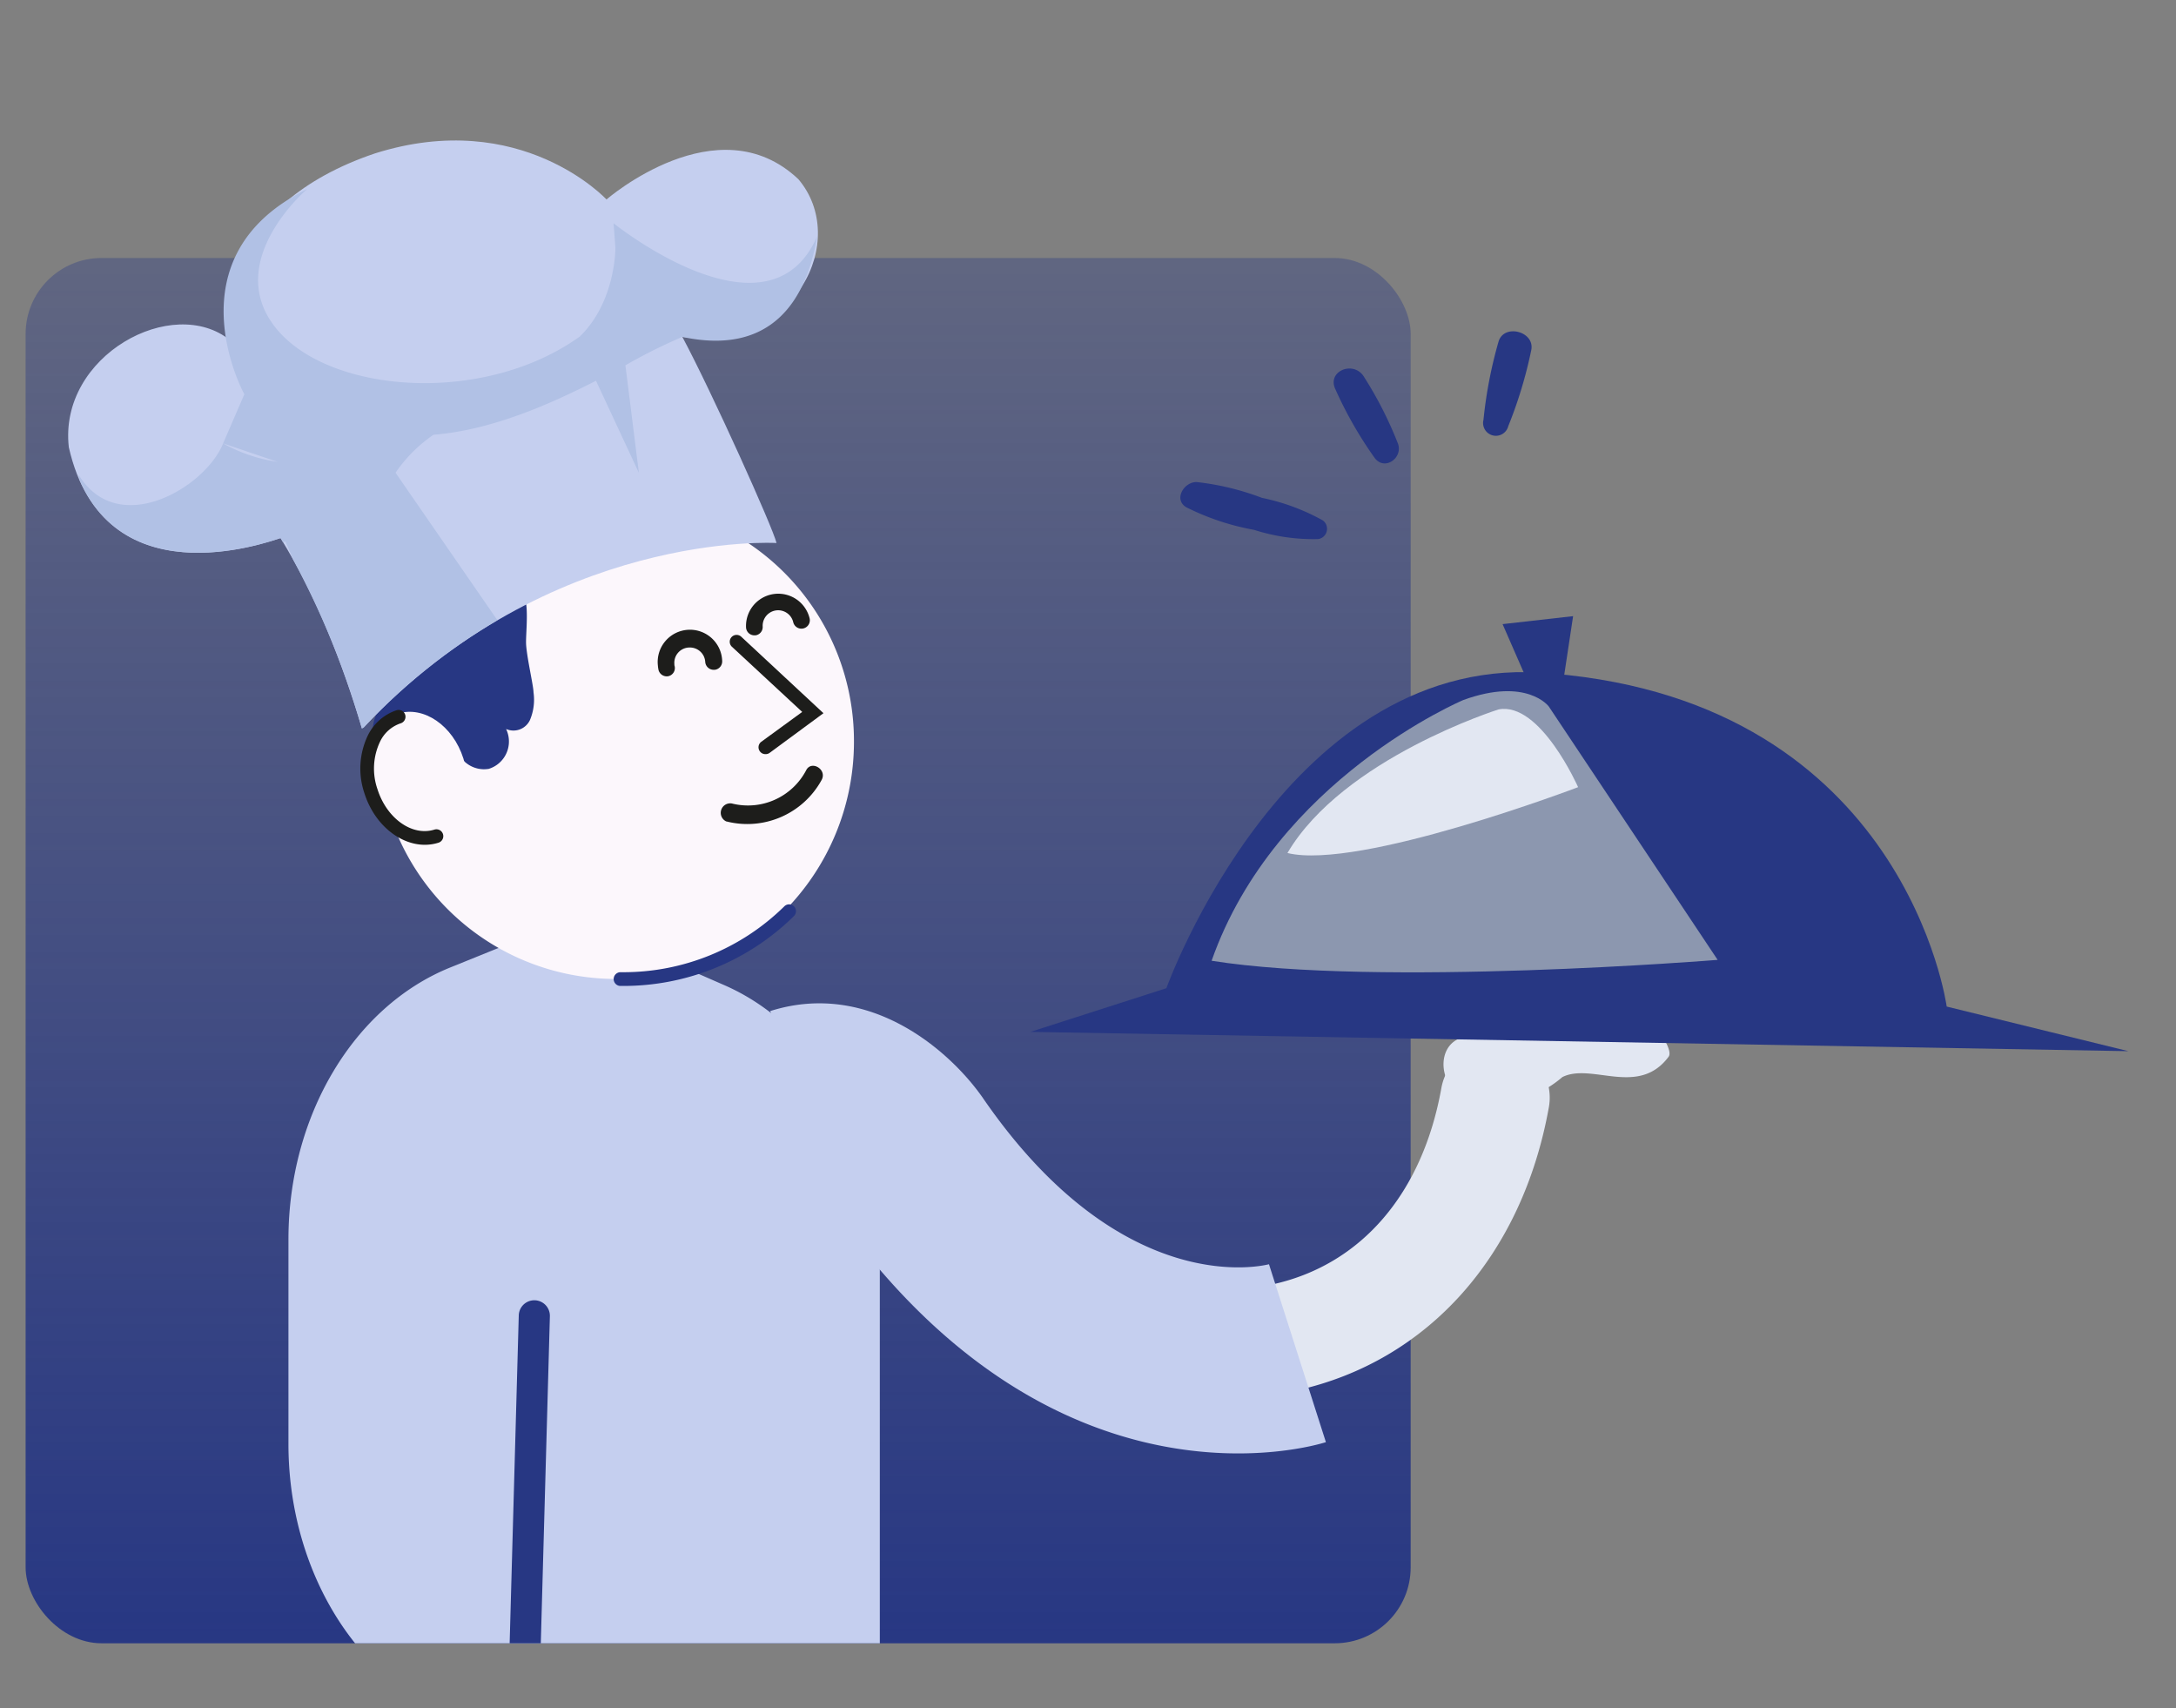 <svg xmlns="http://www.w3.org/2000/svg" xmlns:xlink="http://www.w3.org/1999/xlink" viewBox="0 0 344 270"><rect x="0" y="0" width="344" height="270" fill="#808080" stroke="none"/><defs><style>.cls-1{fill:none;}.cls-2{fill:url(#Dégradé_sans_nom_2);}.cls-3{clip-path:url(#clip-path);}.cls-4{clip-path:url(#clip-path-2);}.cls-5{fill:#c5cfef;}.cls-6{fill:#e2e7f2;}.cls-7{fill:#fcf7fc;}.cls-8{fill:#273783;}.cls-9{fill:#1d1d1b;}.cls-10{fill:#b1c1e5;}.cls-11{fill:#8c97af;}</style><linearGradient id="Dégradé_sans_nom_2" x1="113.53" y1="21.92" x2="113.53" y2="260.82" gradientUnits="userSpaceOnUse"><stop offset="0" stop-color="#273783" stop-opacity="0.3"/><stop offset="1" stop-color="#273783"/></linearGradient><clipPath id="clip-path"><path class="cls-1" d="M213.41,259.74H13.64a9.62,9.62,0,0,1-9.59-9.59V50.37c0-5.27,4.31-45.55,9.59-45.55H213.41c5.28,0,130.26,40.28,130.26,45.55V250.15C343.67,255.42,218.69,259.74,213.41,259.74Z"/></clipPath><clipPath id="clip-path-2"><path class="cls-1" d="M320.49,228.57c-14.95-3.56-136.8-4.18-144,8.19A83.51,83.51,0,0,1,20.83,194.61C20.83,148.49-25.29,8,20.83,8,43,8,252.83-10.66,312.5,35.19,378.7,86,348.9,235.34,320.49,228.57Z"/></clipPath></defs><title>hp_offre</title><g id="Calque_2_-_copie_2" data-name="Calque 2 - copie 2"><rect class="cls-2" x="4.05" y="40.78" width="218.96" height="218.96" rx="12"/><g class="cls-3"><g class="cls-4"><g id="Calque_2" data-name="Calque 2"><g id="textes"><path class="cls-5" d="M139.09,325.62V198.3c0-19.07-9.84-36.17-24.6-42.59l-11.86-5.19a31.28,31.28,0,0,0-24.6-.37l-6.82,2.76c-15.3,6.17-25.61,23.47-25.61,43v32.33c0,17.45,8.27,33.32,21.26,40.84l72.23,41.83"/><path class="cls-6" d="M139.68,190.92a8.61,8.61,0,0,1,14.49-9.28C166,198.36,184.42,206.75,201.23,203c14-3.1,23.66-14.4,26.63-31a8.62,8.62,0,0,1,17,3c-4.2,23.43-19.1,40.16-39.86,44.77-23.62,5.24-49.08-5.86-64.87-28.28C139.94,191.35,139.81,191.14,139.68,190.92Z"/><path class="cls-7" d="M135,117.48A38,38,0,0,1,124,144a36.13,36.13,0,0,1-26,10.73,37.62,37.62,0,1,1,37-37.34Z"/><path class="cls-8" d="M98.44,155.84H98a1.09,1.09,0,0,1,0-2.17h.45A36.23,36.23,0,0,0,124,143.25a1.08,1.08,0,0,1,1.51,1.55A38.37,38.37,0,0,1,98.44,155.84Z"/><path class="cls-9" d="M114.81,129.83a13.4,13.4,0,0,0,15.08-6.55c.91-1.67-1.65-3.19-2.46-1.5A10.39,10.39,0,0,1,115.7,127a1.5,1.5,0,0,0-.79,2.88Z"/><path class="cls-8" d="M83.16,101.51c0-2.4.8-8.79-1.6-8-3.72,1.1-10.9,10.29-14.38,12-3.67,1.77-8.17,5.62-8.27,10,3.77-1.63,3.37,0,5.56,2.66a5.45,5.45,0,0,0,4.43,2.16A3.36,3.36,0,0,0,72,117a4.52,4.52,0,0,0,4.46,4.59,5.29,5.29,0,0,0,.8-.06,4.53,4.53,0,0,0,3-5.65,4.6,4.6,0,0,0-.25-.65,2.88,2.88,0,0,0,3.76-1.4,8.23,8.23,0,0,0,.57-4.41C84.35,108.42,83.16,103.4,83.16,101.51Z"/><ellipse class="cls-7" cx="65.89" cy="122.23" rx="7.73" ry="9.89" transform="translate(-33.81 25.57) rotate(-17.56)"/><polyline class="cls-7" points="121.03 118.12 128.56 112.63 116.48 101.44"/><path class="cls-9" d="M121,119.2a1.06,1.06,0,0,1-.88-.45,1.08,1.08,0,0,1,.24-1.51l6.46-4.71-11.11-10.3a1.08,1.08,0,1,1,1.47-1.59l13,12.09L121.67,119A1.06,1.06,0,0,1,121,119.2Z"/><path class="cls-7" d="M69,132.17c-4.06,1.28-8.71-1.9-10.36-7.11S59,114.57,63,113.3"/><path class="cls-9" d="M67.16,133.53c-4,0-8-3.26-9.55-8.15a12.11,12.11,0,0,1,.56-9.17,7.81,7.81,0,0,1,4.53-3.95,1.08,1.08,0,0,1,.64,2.07,5.56,5.56,0,0,0-3.25,2.88,9.92,9.92,0,0,0-.42,7.52c1.46,4.63,5.48,7.5,9,6.4a1.08,1.08,0,1,1,.65,2.07A7.26,7.26,0,0,1,67.16,133.53Z"/><path class="cls-6" d="M247,170.24c4.66-2.3,12,3.19,16.78-3.2,2.19-2.92-20.57-25.79-24.19-26.27a11.16,11.16,0,0,1-6.71,10.43,7.39,7.39,0,0,1,7.42,5.16l-11.89-6.23c-1.3-.67-3-1.33-4.15-.43-1.43,1.21-.34,3.53.8,5l7,9.11c-5.66.64-4.67,8.89.23,9.83C238.19,174.3,242.42,174.15,247,170.24Z"/><path class="cls-5" d="M128.51,187.94a3.71,3.71,0,0,0,2.26,0l-9-28.13c15.8-5,28.7,6.48,33.84,14.07,22.26,32.1,44.74,26,45,25.95l9,28.12c-1.75.56-43.28,13.12-78.31-37.39A10.08,10.08,0,0,0,128.51,187.94Z"/><path class="cls-8" d="M82.83,269.45h-.07a2.46,2.46,0,0,1-2.39-2.53l1.64-59a2.46,2.46,0,1,1,4.92.13l-1.64,59.05A2.46,2.46,0,0,1,82.83,269.45Z"/><path class="cls-8" d="M189.15,76.19c-2,0-3.68,2.78-1.59,4a39.44,39.44,0,0,0,10.69,3.56,30.81,30.81,0,0,0,10.13,1.46,1.64,1.64,0,0,0,1.39-1.87,1.61,1.61,0,0,0-.66-1.09,33.79,33.79,0,0,0-9.62-3.56A42,42,0,0,0,189.15,76.19Z"/><path class="cls-8" d="M211.12,61.55a63,63,0,0,0,6.21,10.85c1.57,2.06,4.45,0,3.69-2.23a60.67,60.67,0,0,0-5.33-10.51C214.1,56.86,209.69,58.62,211.12,61.55Z"/><path class="cls-8" d="M236.9,54a70.26,70.26,0,0,0-2.38,12.36,2,2,0,0,0,3.92,1,69.68,69.68,0,0,0,3.63-12C242.7,52.38,237.75,51.1,236.9,54Z"/><path class="cls-5" d="M10.88,70.7C9.23,56.19,27.36,46.41,36.42,53.82c-1.58-3.68-1.13-21.48,22.85-29.57,23.12-7.3,36.61,7.28,36.61,7.28s17.58-15.27,30.34-3.2c8.08,9.54-.3,27-18.35,24.92,4.69,8.77,14.34,30.2,14.89,32.58,0,0-35.8-2.17-65.26,29.12l-.29.16C54.16,104.85,50,94.21,44.35,85.05,42.17,85.73,16.42,95.09,10.88,70.7Z"/><path class="cls-10" d="M35.27,70.09A25.06,25.06,0,0,0,43.87,73l-8.6-2.92,3.36-7.76s-12-21.71,9.92-32.43c0,0-13.29,11.31-5.06,21.81s32.85,12.48,48.16,1.5c5.69-5.5,5.64-14,5.64-14L97,35.29S121.48,55,129.17,37.38c-1.67,10.11-7.23,18.88-21.3,15.87a86.23,86.23,0,0,0-9,4.49l2.13,17L94.22,60.18C86.75,64,77.59,68,68.53,68.72a23,23,0,0,0-6,6l16.1,23.31A94.15,94.15,0,0,0,57.5,115l-.29.16A134.24,134.24,0,0,0,46.3,88.37c-.41-1-.81-2-1.2-2.78l-.37.11c-.12-.21-.24-.44-.38-.65-2,.62-23.91,8.56-31.74-9.1q-.11-.45-.18-.9C18.65,85.21,32.45,77.1,35.27,70.09Z"/><path class="cls-8" d="M162.9,163.1l173.57,3.05-28.72-7.05s-6.47-48-62.43-52.64c-41.61-4.13-60.93,49.74-60.93,49.74Z"/><path class="cls-11" d="M231.35,110.64s-29.71,12.49-39.81,41.22c26.37,4.2,80-.14,80-.14l-26.7-40.06S241.38,107,231.35,110.64Z"/><path class="cls-6" d="M236.92,112.13s-24.58,7.73-33.39,22.7c11.31,2.77,45.95-10.41,45.95-10.41S243.51,110.89,236.92,112.13Z"/><polygon class="cls-8" points="242.29 109.52 237.54 98.65 248.69 97.39 246.86 109.5 242.29 109.52"/><path class="cls-9" d="M113,105.87h-.1a1.34,1.34,0,0,1-1.41-1.24,2.42,2.42,0,0,0-.82-1.68,2.46,2.46,0,0,0-1.78-.6,2.41,2.41,0,0,0-2.28,2.6c0,.12,0,.24.05.37a1.32,1.32,0,0,1-1,1.56,1.34,1.34,0,0,1-1.56-1,5.52,5.52,0,0,1-.1-.71,5.1,5.1,0,1,1,10.17-.68A1.34,1.34,0,0,1,113,105.87Z"/><path class="cls-9" d="M119.45,100.42h-.1a1.32,1.32,0,0,1-1.41-1.24A5.1,5.1,0,0,1,128,97.78a1.33,1.33,0,0,1-2.6.56,2.45,2.45,0,0,0-4.83.68A1.32,1.32,0,0,1,119.45,100.42Z"/></g></g></g></g></g></svg>